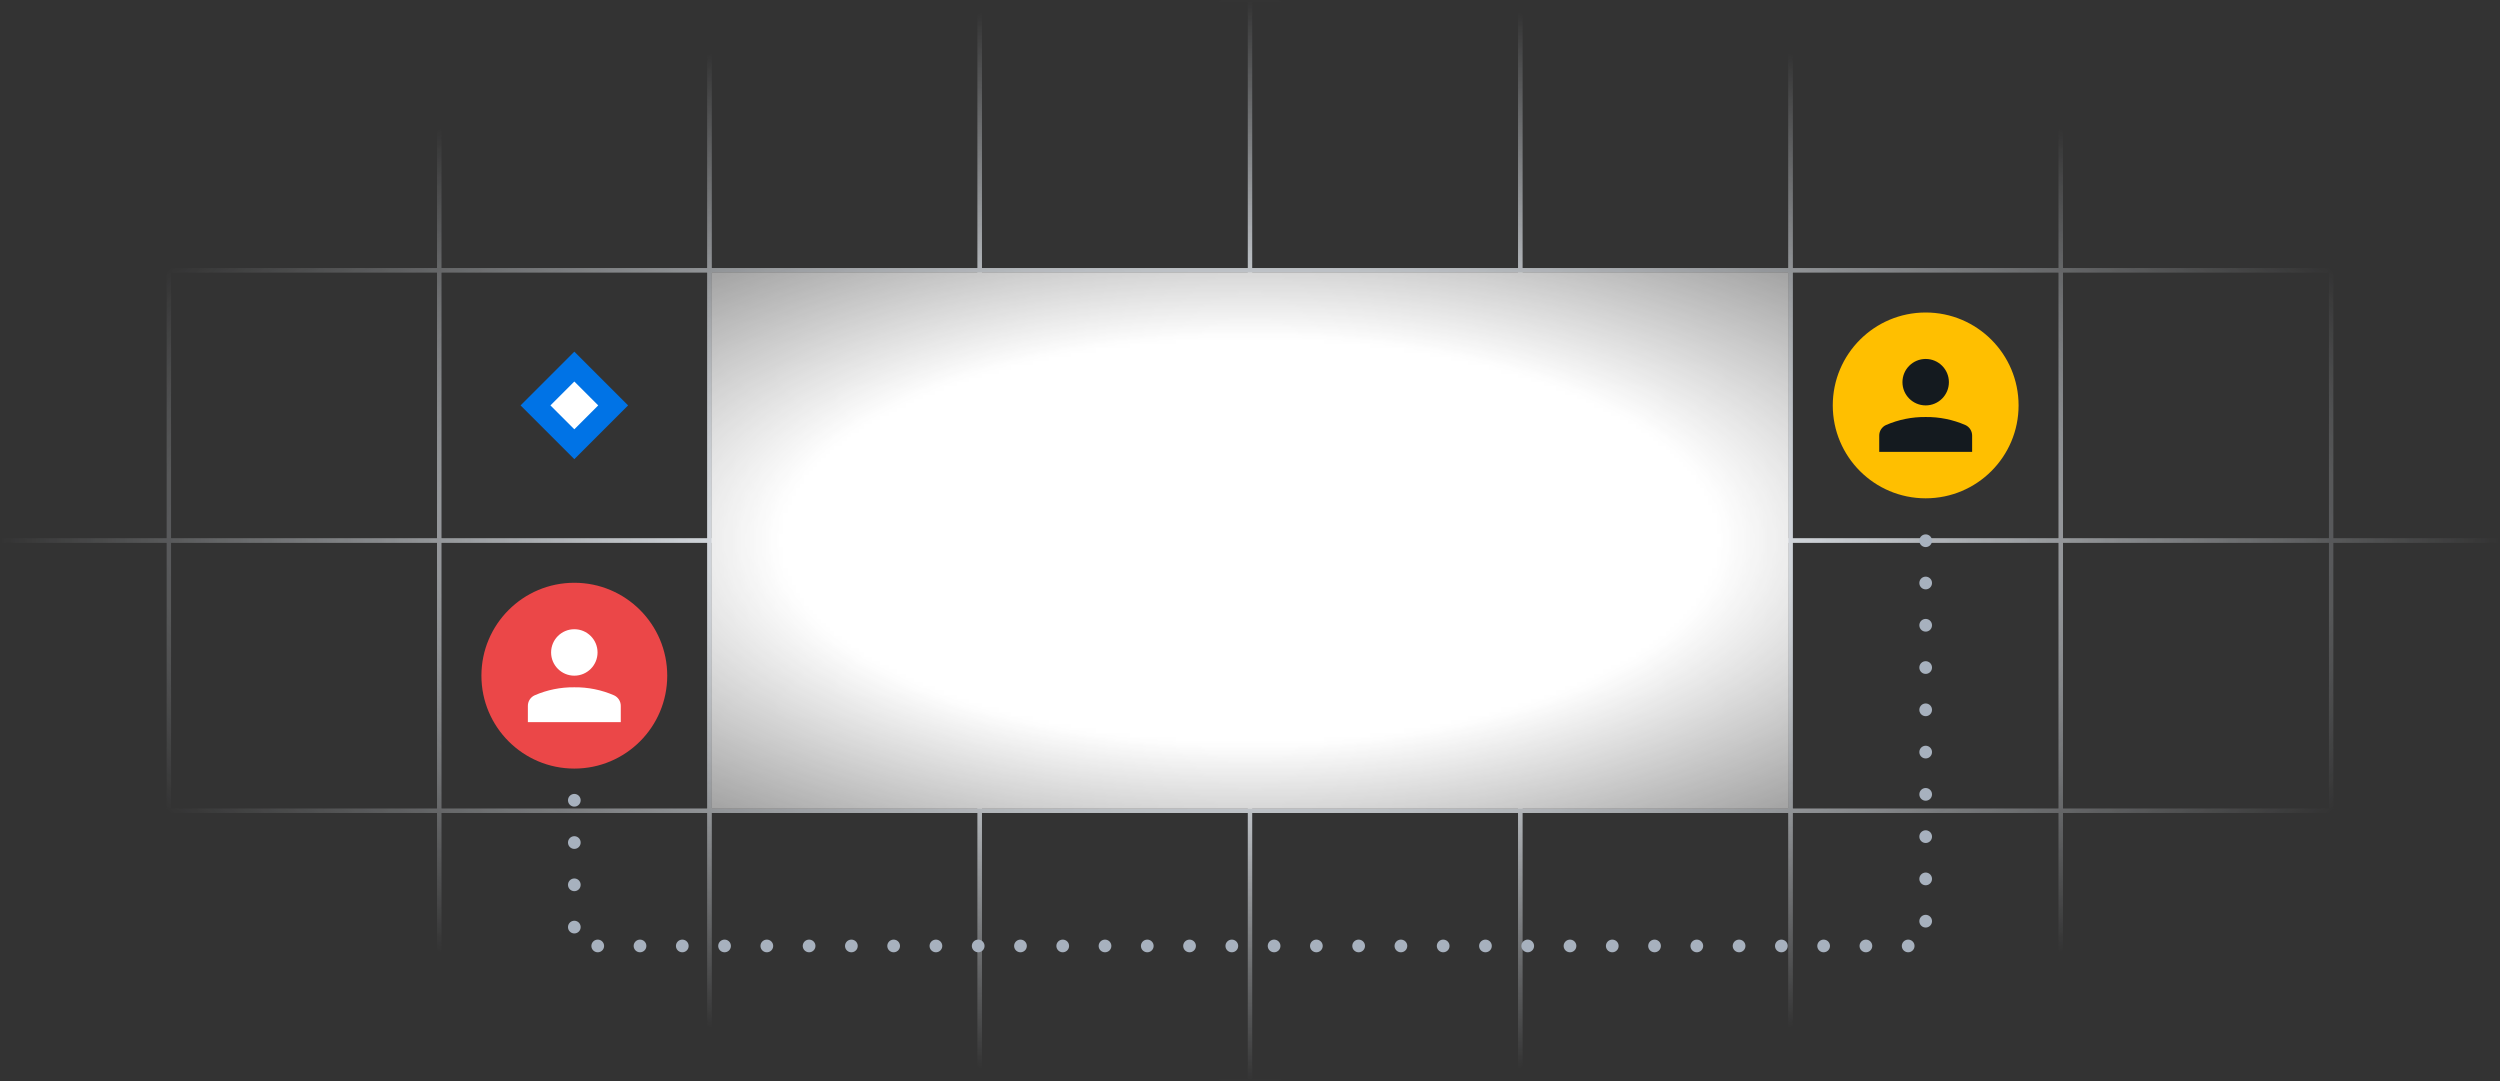 <svg width="592" height="256" viewBox="0 0 592 256" fill="none" xmlns="http://www.w3.org/2000/svg">
<rect x="0" y="0" width="592" height="256" fill="#333333" stroke="none"/>
<mask id="mask0_3085_6676" style="mask-type:alpha" maskUnits="userSpaceOnUse" x="0" y="0" width="592" height="256">
<rect width="592" height="256" fill="url(#paint0_radial_3085_6676)"/>
</mask>
<g mask="url(#mask0_3085_6676)">
<rect x="-24" width="64" height="64" stroke="#E0E5EB"/>
<rect x="40" width="64" height="64" stroke="#E0E5EB"/>
<rect x="104" width="64" height="64" stroke="#E0E5EB"/>
<rect x="168" width="64" height="64" stroke="#E0E5EB"/>
<rect x="232" width="64" height="64" stroke="#E0E5EB"/>
<rect x="296" width="64" height="64" stroke="#E0E5EB"/>
<rect x="360" width="64" height="64" stroke="#E0E5EB"/>
<rect x="424" width="64" height="64" stroke="#E0E5EB"/>
<rect x="488" width="64" height="64" stroke="#E0E5EB"/>
<rect x="552" width="64" height="64" stroke="#E0E5EB"/>
<rect x="-24" y="64" width="64" height="64" stroke="#E0E5EB"/>
<rect x="40" y="64" width="64" height="64" stroke="#E0E5EB"/>
<rect x="104" y="64" width="64" height="64" stroke="#E0E5EB"/>
<rect x="168" y="64" width="64" height="64" stroke="#E0E5EB"/>
<rect x="232" y="64" width="64" height="64" stroke="#E0E5EB"/>
<rect x="296" y="64" width="64" height="64" stroke="#E0E5EB"/>
<rect x="360" y="64" width="64" height="64" stroke="#E0E5EB"/>
<rect x="424" y="64" width="64" height="64" stroke="#E0E5EB"/>
<rect x="488" y="64" width="64" height="64" stroke="#E0E5EB"/>
<rect x="552" y="64" width="64" height="64" stroke="#E0E5EB"/>
<rect x="-24" y="128" width="64" height="64" stroke="#E0E5EB"/>
<rect x="40" y="128" width="64" height="64" stroke="#E0E5EB"/>
<rect x="104" y="128" width="64" height="64" stroke="#E0E5EB"/>
<rect x="168" y="128" width="64" height="64" stroke="#E0E5EB"/>
<rect x="232" y="128" width="64" height="64" stroke="#E0E5EB"/>
<rect x="296" y="128" width="64" height="64" stroke="#E0E5EB"/>
<rect x="360" y="128" width="64" height="64" stroke="#E0E5EB"/>
<rect x="424" y="128" width="64" height="64" stroke="#E0E5EB"/>
<rect x="488" y="128" width="64" height="64" stroke="#E0E5EB"/>
<rect x="552" y="128" width="64" height="64" stroke="#E0E5EB"/>
<rect x="-24" y="192" width="64" height="64" stroke="#E0E5EB"/>
<rect x="40" y="192" width="64" height="64" stroke="#E0E5EB"/>
<rect x="104" y="192" width="64" height="64" stroke="#E0E5EB"/>
<rect x="168" y="192" width="64" height="64" stroke="#E0E5EB"/>
<rect x="232" y="192" width="64" height="64" stroke="#E0E5EB"/>
<rect x="296" y="192" width="64" height="64" stroke="#E0E5EB"/>
<rect x="360" y="192" width="64" height="64" stroke="#E0E5EB"/>
<rect x="424" y="192" width="64" height="64" stroke="#E0E5EB"/>
<rect x="488" y="192" width="64" height="64" stroke="#E0E5EB"/>
<rect x="552" y="192" width="64" height="64" stroke="#E0E5EB"/>
<rect x="168.5" y="64.5" width="255" height="127" fill="white"/>
</g>
<circle cx="136" cy="160" r="22" fill="#EB4748"/>
<g clip-path="url(#clip0_3085_6676)">
<path d="M136 160C139.038 160 141.5 157.538 141.5 154.5C141.5 151.462 139.038 149 136 149C132.962 149 130.5 151.462 130.5 154.5C130.5 157.538 132.962 160 136 160Z" fill="white"/>
<path d="M147 167.15C147.002 166.623 146.853 166.107 146.569 165.664C146.285 165.221 145.88 164.868 145.401 164.65C142.437 163.36 139.233 162.712 136 162.75C132.767 162.712 129.564 163.36 126.599 164.65C126.12 164.868 125.715 165.221 125.431 165.664C125.147 166.107 124.998 166.623 125 167.15V171H147V167.15Z" fill="white"/>
</g>
<circle cx="456" cy="96" r="22" fill="#FFBF00"/>
<g clip-path="url(#clip1_3085_6676)">
<path d="M456 96C459.038 96 461.5 93.538 461.5 90.5C461.5 87.462 459.038 85 456 85C452.962 85 450.5 87.462 450.5 90.5C450.5 93.538 452.962 96 456 96Z" fill="#141A1F"/>
<path d="M467 103.15C467.002 102.623 466.853 102.107 466.569 101.664C466.285 101.221 465.88 100.868 465.401 100.65C462.437 99.36 459.233 98.712 456 98.75C452.767 98.712 449.564 99.36 446.599 100.65C446.12 100.868 445.715 101.221 445.431 101.664C445.147 102.107 444.998 102.623 445 103.15V107H467V103.15Z" fill="#141A1F"/>
</g>
<path d="M136 189.5V224H456V124" stroke="#A7B1BE" stroke-width="3" stroke-linecap="round" stroke-linejoin="round" stroke-dasharray="0.01 10"/>
<rect x="126.807" y="96" width="13" height="13" transform="rotate(-45 126.807 96)" fill="white" stroke="#0073E6" stroke-width="5"/>
<defs>
<radialGradient id="paint0_radial_3085_6676" cx="0" cy="0" r="1" gradientUnits="userSpaceOnUse" gradientTransform="translate(296 128) rotate(90) scale(128 296)">
<stop offset="0.375" stop-color="#F6F7F8"/>
<stop offset="1" stop-color="#F6F7F8" stop-opacity="0"/>
</radialGradient>
<clipPath id="clip0_3085_6676">
<rect width="22" height="22" fill="white" transform="translate(125 149)"/>
</clipPath>
<clipPath id="clip1_3085_6676">
<rect width="22" height="22" fill="white" transform="translate(445 85)"/>
</clipPath>
</defs>
</svg>
